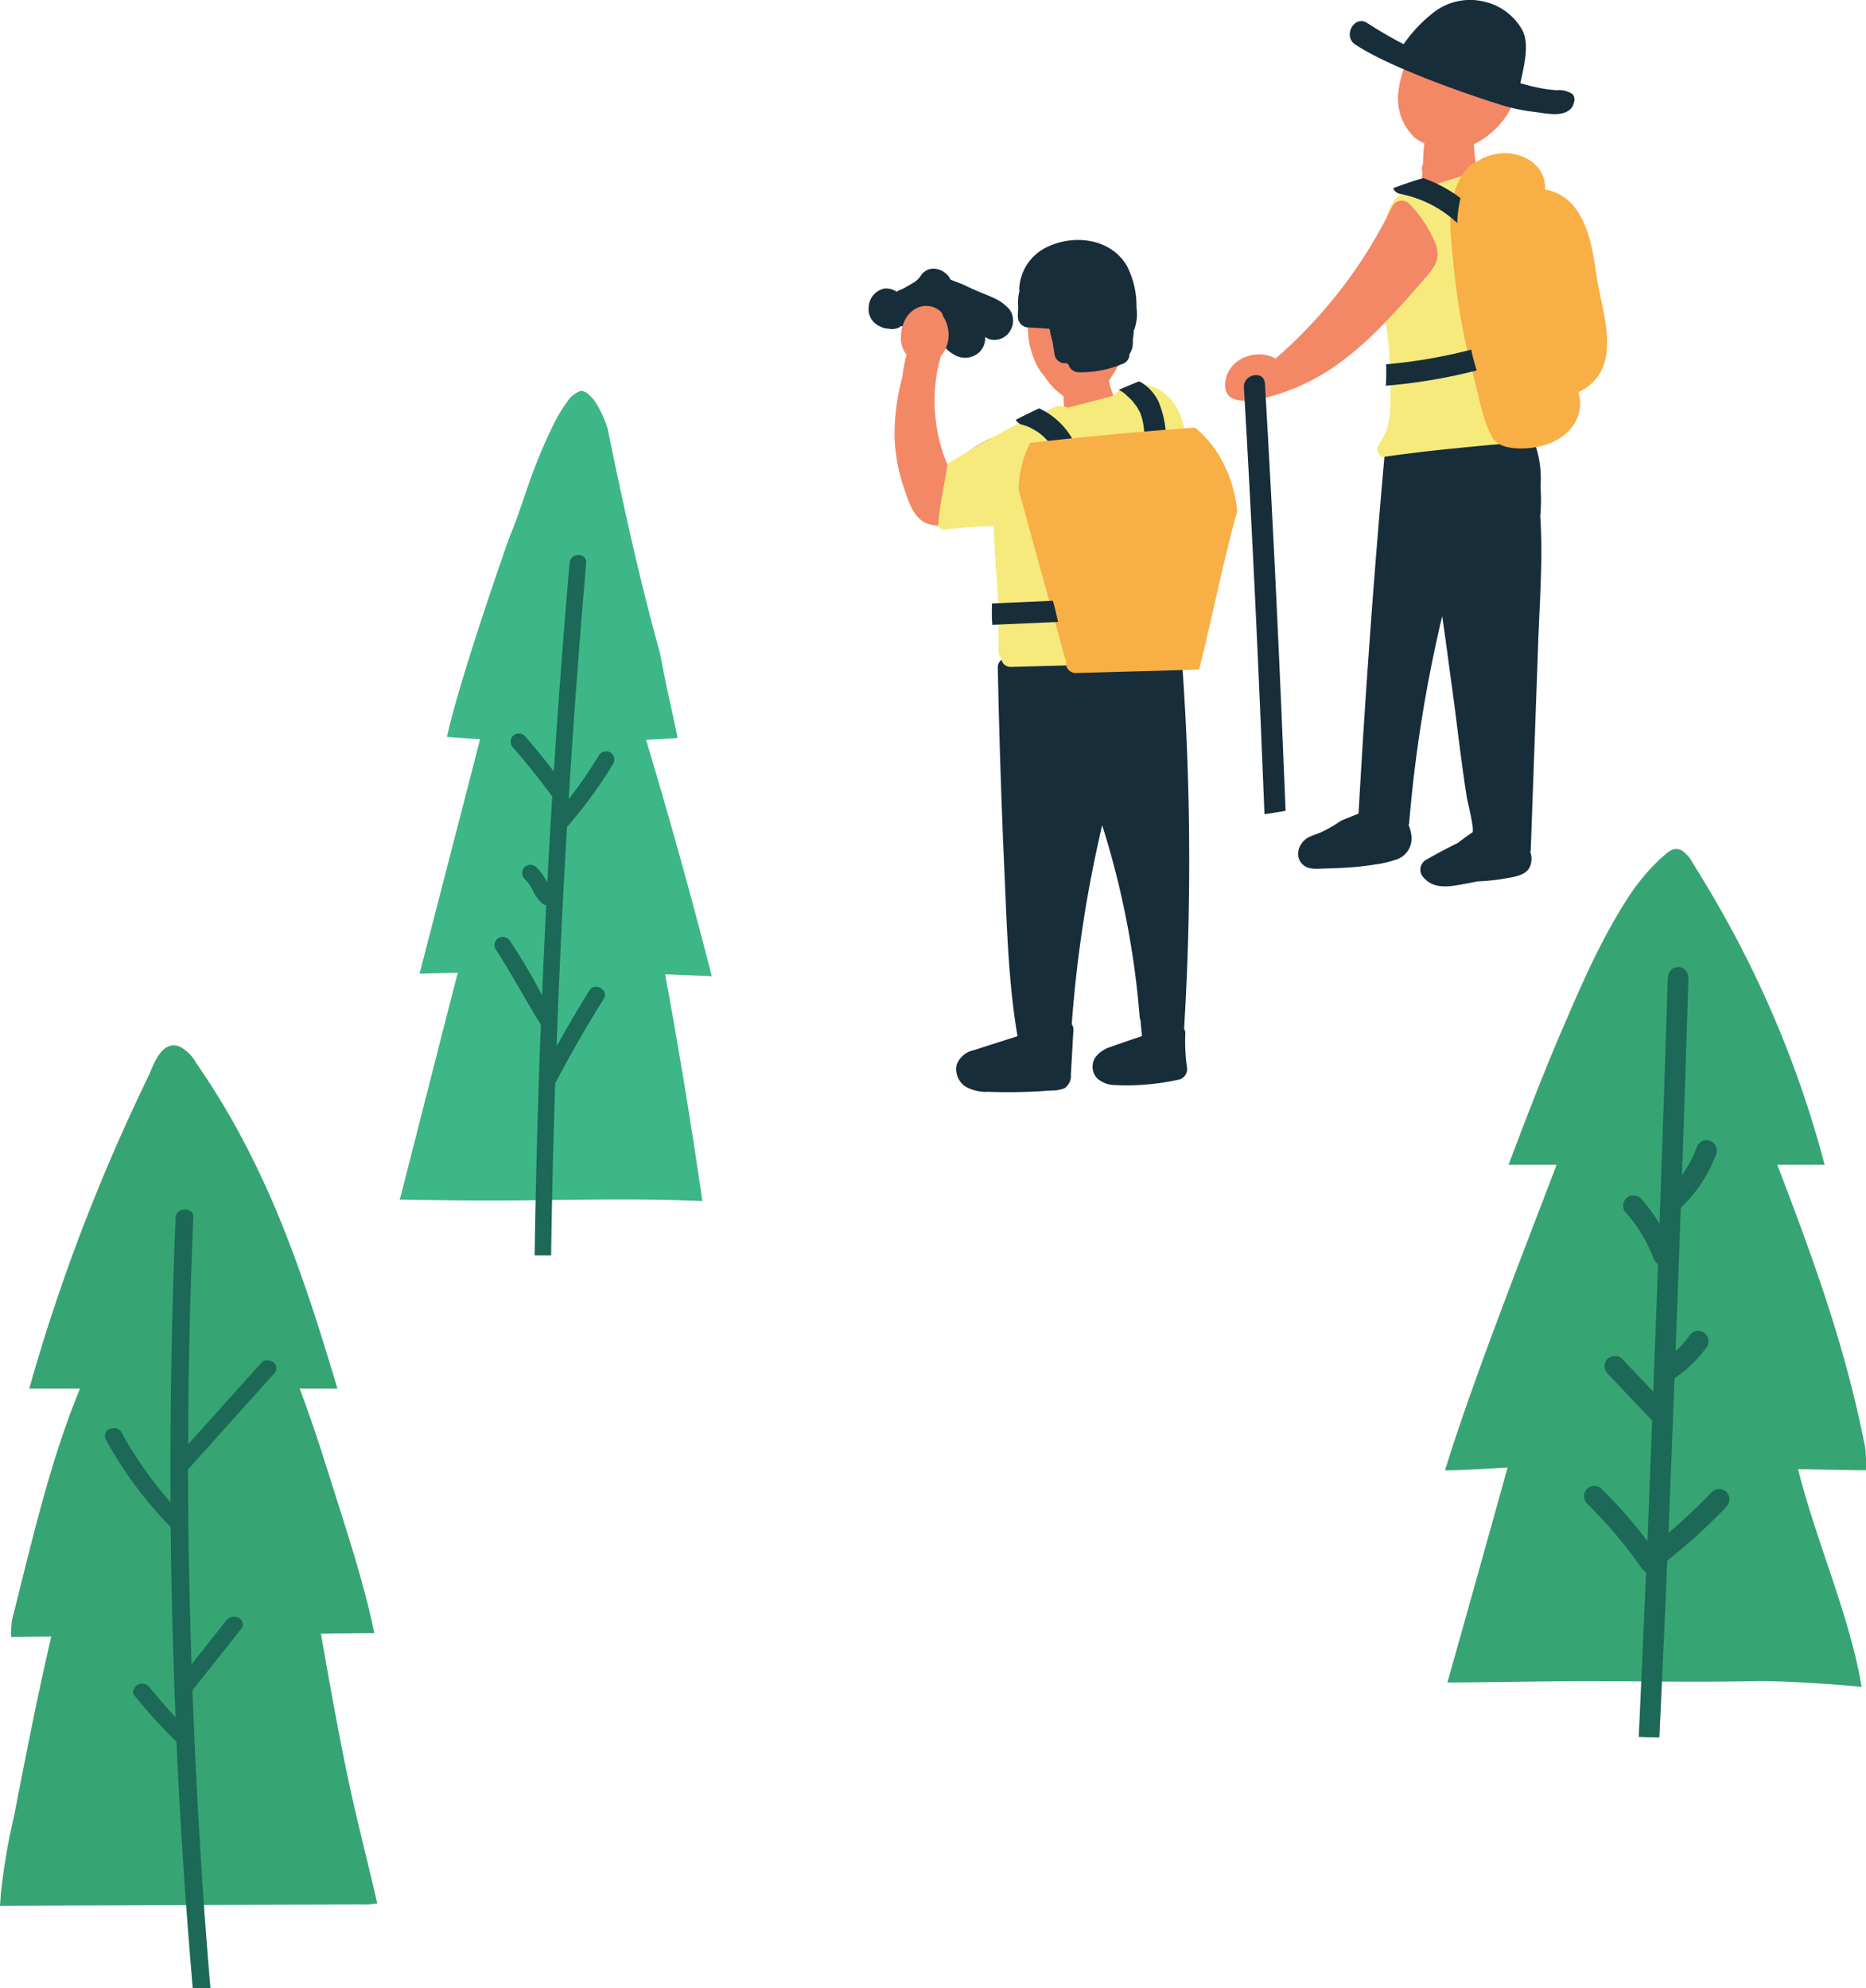 <svg xmlns="http://www.w3.org/2000/svg" xmlns:xlink="http://www.w3.org/1999/xlink" width="271.261" height="288.993" viewBox="0 0 271.261 288.993">
  <defs>
    <clipPath id="clip-path">
      <path id="Path_32131" data-name="Path 32131" d="M0,200.66H271.261V-88.333H0Z" transform="translate(0 88.333)" fill="none"/>
    </clipPath>
  </defs>
  <g id="Group_26678" data-name="Group 26678" transform="translate(0 88.333)">
    <g id="Group_26677" data-name="Group 26677" transform="translate(0 -88.333)" clip-path="url(#clip-path)">
      <g id="Group_26644" data-name="Group 26644" transform="translate(188.703 60.748)">
        <path id="Path_32098" data-name="Path 32098" d="M24.468,6.888a14.93,14.93,0,0,0-2.362-9.3c-.088-.2-.164-.4-.258-.6,0-.007-.013-.013-.016-.02-1.538.252-3.059.537-4.538.929C12.226-.755,7.158.943,1.9,1.287Q-.491,27.841-1.98,54.473c0,.029-2.411.932-2.689,1.122A16.431,16.431,0,0,1-7.7,57.3c-.5.2-1.027.35-1.508.6-1.374.7-2.176,2.594-.985,3.88.867.932,2.3.7,3.425.671,1.184-.029,2.369-.072,3.55-.157,1.233-.088,2.467-.229,3.69-.432a15.125,15.125,0,0,0,3.216-.779,3.186,3.186,0,0,0,2.035-3.108,5.389,5.389,0,0,0-.432-1.845,1.19,1.19,0,0,0,.085-.317,202.7,202.7,0,0,1,4.8-30.02c.481,3.164.874,6.344,1.315,9.494.527,3.762.968,7.535,1.469,11.3.249,1.855.51,3.707.8,5.555.092.566,1.178,4.819.8,5.068-.72.478-1.413,1-2.107,1.525-1.58.788-3.154,1.6-4.682,2.5a1.644,1.644,0,0,0-.559,2.192c1.6,2.3,4.3,1.61,6.609,1.191.5-.088,1-.2,1.5-.294a27.9,27.9,0,0,0,4-.422c1.224-.222,2.876-.376,3.56-1.6a2.993,2.993,0,0,0,.1-2.277c.016-.079.065-.128.069-.216l1.086-30.22c.216-6,.7-12.239.3-18.341a27.221,27.221,0,0,0,.033-4.351" transform="translate(10.771 3.032)" fill="#172d3a"/>
      </g>
      <g id="Group_26645" data-name="Group 26645" transform="translate(198.905 23.592)">
        <path id="Path_32099" data-name="Path 32099" d="M18.1,11.391q-1.5-4.618-3-9.239c-.631-1.947-1.07-5.539-3.023-6.713C9.983-5.821,6.623-4.123,4.6-3.453,2.037-2.605-1.507-1.82-3.62-.063a5.723,5.723,0,0,0-1.754,3.5C-6.267,4.89-7.117,6.359-7.968,7.831a58.656,58.656,0,0,1,3.18,17.412c.02,1.9.121,3.8-.023,5.7a8.234,8.234,0,0,1-1.544,4.9,1.47,1.47,0,0,1-.337.625c.033.072.023.17.062.236A1.606,1.606,0,0,0-6,37.842c7.584-1.119,15.229-1.7,22.859-2.437-.4-3.334-1.034-6.635-1.345-9.985-.347-3.723-.6-7.459-.877-11.189l2.378-.926A1.585,1.585,0,0,0,18.1,11.391" transform="translate(7.968 5.014)" fill="#f6ea7c"/>
      </g>
      <g id="Group_26646" data-name="Group 26646" transform="translate(203.235 1.528)">
        <path id="Path_32100" data-name="Path 32100" d="M2.661,13.4a22.308,22.308,0,0,0-.193,2.876c-.046.177-.111.34-.141.523a1.923,1.923,0,0,0,.043.844c-.072.851-.173,1.662-.3,2.5,2.65-.972,5.352-1.79,8.078-2.529.059-.062.128-.115.183-.18a27.481,27.481,0,0,1-.481-3.887.786.786,0,0,1,.075-.036,12.378,12.378,0,0,0,4.485-3.854,10.909,10.909,0,0,0,.9-11.16A7.968,7.968,0,0,0,10.7-5.646,7.3,7.3,0,0,0,4.774-4.628,12.136,12.136,0,0,0,.786.066,15.853,15.853,0,0,0-1.138,6.014a7.81,7.81,0,0,0,2.375,6.547,5.248,5.248,0,0,0,1.423.841" transform="translate(1.171 5.9)" fill="#f38867"/>
      </g>
      <g id="Group_26647" data-name="Group 26647" transform="translate(210.841 22.263)">
        <path id="Path_32101" data-name="Path 32101" d="M12.921,24.133c1.047,3.409-1.22,7.034-6.036,7.95-2.058.393-5.441.4-6.432-1.325-1.436-2.5-1.914-5.7-2.63-8.372a103.813,103.813,0,0,1-3.085-17.1c-.432-4.577-1.315-9.9,2.2-13.924a2.016,2.016,0,0,1,1.034-.6A7.1,7.1,0,0,1,4.205-10.33c2.666.775,4.054,2.915,3.847,4.979,6.7,1.22,6.972,9.923,7.77,14.1.936,4.891,3.435,12.324-2.9,15.38" transform="translate(5.688 10.624)" fill="#f8af46"/>
      </g>
      <g id="Group_26648" data-name="Group 26648" transform="translate(178.089 29.167)">
        <path id="Path_32102" data-name="Path 32102" d="M21.212,4.273a18.191,18.191,0,0,0-3.766-5.709,1.564,1.564,0,0,0-2.441.314A69.4,69.4,0,0,1-2,21.07c-2.683-1.525-6.671-.1-7.256,3.1-.923,5.055,6.69,2.434,8.938,1.623,8.3-2.99,13.921-9.422,19.577-15.867,1.557-1.78,2.967-3.177,1.956-5.657" transform="translate(9.338 1.881)" fill="#f38867"/>
      </g>
      <g id="Group_26649" data-name="Group 26649" transform="translate(180.824 54.517)">
        <path id="Path_32103" data-name="Path 32103" d="M2.09,44.316H2.1c.893-.131,1.79-.275,2.679-.435.121-.02.242-.046.366-.069C4.315,23.109,3.359,2.406,2.139-18.28c-.118-1.989-3.173-1.394-3.056.579C.3,2.963,1.252,23.636,2.077,44.316Z" transform="translate(0.92 19.508)" fill="#172d3a"/>
      </g>
      <g id="Group_26650" data-name="Group 26650" transform="translate(196.219 0)">
        <path id="Path_32104" data-name="Path 32104" d="M22.063,11.174a1.69,1.69,0,0,0,.792-1.168A1.217,1.217,0,0,0,22.7,8.792a3.325,3.325,0,0,0-2.241-.6,15.394,15.394,0,0,1-2.562-.327c-1.348-.249-2.457-.6-2.81-.684.461-2.287,1.381-5.536.3-7.692a8.482,8.482,0,0,0-5.46-4.145A8.655,8.655,0,0,0,2.685-3.27,21.04,21.04,0,0,0-1.886,1.5a59.722,59.722,0,0,1-5.28-3.072C-9.054-2.806-10.781.339-8.9,1.569c6.321,4.129,20.664,8.595,20.706,8.608a26.75,26.75,0,0,0,5.248,1.161c1.466.173,3.746.726,5.009-.164" transform="translate(9.712 4.919)" fill="#172d3a"/>
      </g>
      <g id="Group_26651" data-name="Group 26651" transform="translate(201.465 50.816)">
        <path id="Path_32105" data-name="Path 32105" d="M0,3.641A79.183,79.183,0,0,0,13.211,1.423a26.238,26.238,0,0,1-.8-3.026A74.124,74.124,0,0,1,.036.527C.069,1.567.062,2.6,0,3.641" transform="translate(0 1.603)" fill="#172d3a"/>
      </g>
      <g id="Group_26652" data-name="Group 26652" transform="translate(202.519 25.891)">
        <path id="Path_32106" data-name="Path 32106" d="M2.342.2C1.213.565.075.945-1.031,1.38a1.373,1.373,0,0,0,.955.808A16.776,16.776,0,0,1,8.29,6.441a18.311,18.311,0,0,1,.471-3.628,19.664,19.664,0,0,0-5.4-2.9c-.34.1-.68.183-1.017.291" transform="translate(1.031 0.089)" fill="#172d3a"/>
      </g>
      <g id="Group_26653" data-name="Group 26653" transform="translate(126.28 39.039)">
        <path id="Path_32107" data-name="Path 32107" d="M14.567,5.144a2.492,2.492,0,0,0-.857-1.829C12.225,1.866,10.834,1.761,7.625.2c-.6-.291-1.23-.491-1.842-.743-.039-.016-.209-.088-.314-.134a2.3,2.3,0,0,0-.131-.272,2.935,2.935,0,0,0-.523-.6,2.867,2.867,0,0,0-2.077-.7A2.249,2.249,0,0,0,1.117-1.157,3.257,3.257,0,0,1-.1-.107c-.37.222-.736.448-1.112.654s-.8.327-1.145.559A1.379,1.379,0,0,0-2.514.992,4.211,4.211,0,0,0-3.1.74,3.092,3.092,0,0,0-3.744.629,1.942,1.942,0,0,0-4.2.655a2.853,2.853,0,0,0-2.2,2.562A2.707,2.707,0,0,0-4.719,6.152a2.5,2.5,0,0,0,1.1.317c.039,0,.075,0,.137.013a2.218,2.218,0,0,0,.775.029,2.142,2.142,0,0,0,.726-.222A1.466,1.466,0,0,0-1.7,6.076c.347.15.707.265,1.06.4.8.432,1.633.8,2.47,1.152.043.016.085.036.128.052.111.049.222.095.33.144.262.115.517.232.772.357a10.156,10.156,0,0,1,1.453.86c.026.023.072.02.1.036a4.074,4.074,0,0,0,1.256,1.083A3.058,3.058,0,0,0,9.63,9.927a2.862,2.862,0,0,0,.887-2.274,1.983,1.983,0,0,0,1.368.445,2.643,2.643,0,0,0,2.372-1.515,2.489,2.489,0,0,0,.311-1.44" transform="translate(6.413 2.264)" fill="#172d3a"/>
      </g>
      <g id="Group_26654" data-name="Group 26654" transform="translate(138.989 94.983)">
        <path id="Path_32108" data-name="Path 32108" d="M23.137,38.354a1.335,1.335,0,0,0-.18-.69,401.153,401.153,0,0,0-.249-52.657,1.536,1.536,0,0,0-1.031-1.371,1.418,1.418,0,0,0-1.148-.52l-22.6.059a1.39,1.39,0,0,0-1.246.7A1.359,1.359,0,0,0-4.122-14.8q.3,14.973.975,29.939c.357,7.855.559,15.825,1.891,23.6Q-4.4,39.741-7.548,40.752A3.431,3.431,0,0,0-10.08,42.82a3.012,3.012,0,0,0,1.24,3.226,5.94,5.94,0,0,0,3.308.775c1.266.046,2.532.059,3.8.046,1.22-.013,2.444-.052,3.661-.121.589-.033,1.175-.072,1.76-.118a4.482,4.482,0,0,0,1.94-.357A2.232,2.232,0,0,0,6.5,44.266L6.622,42.2q.123-2.2.249-4.4a1.292,1.292,0,0,0-.245-.792A185.2,185.2,0,0,1,11.052,8.085a124.865,124.865,0,0,1,5.454,27.936,1.5,1.5,0,0,0,.134.465c.026.749.141,1.492.2,2.235-1.521.52-3.046,1.027-4.554,1.58a4.171,4.171,0,0,0-2.306,1.633,2.465,2.465,0,0,0,.415,3,3.928,3.928,0,0,0,2.562.91,28.845,28.845,0,0,0,3.056.016,36.4,36.4,0,0,0,6.259-.824,1.6,1.6,0,0,0,1.086-1.911,26.1,26.1,0,0,1-.219-4.77" transform="translate(10.185 16.884)" fill="#172d3a"/>
      </g>
      <g id="Group_26655" data-name="Group 26655" transform="translate(130.029 44.465)">
        <path id="Path_32109" data-name="Path 32109" d="M15.168,13.574a6.535,6.535,0,0,0-3.458-.887,1.324,1.324,0,0,0-.17.026,7.992,7.992,0,0,0-5.051.955,21.056,21.056,0,0,0-5.244,3.913A22.964,22.964,0,0,1-.663,10.721,23.013,23.013,0,0,1,.03,1.479a.715.715,0,0,0,.01-.118A4.834,4.834,0,0,0,.891-3.449,4.124,4.124,0,0,0,.377-4.482,1.227,1.227,0,0,0-.009-5.2a3.105,3.105,0,0,0-2.876-.671A3.639,3.639,0,0,0-5-4.2a5.636,5.636,0,0,0-.739,2.549A4.091,4.091,0,0,0-5.113.857c.059.088.134.157.2.239a22.046,22.046,0,0,0-.615,3.229,32.053,32.053,0,0,0-1.139,8.7,25.2,25.2,0,0,0,1.312,7.263c.648,1.93,1.381,4.639,3.5,5.4A6.4,6.4,0,0,0,1.12,25.9c.733-.092,1.459-.252,2.185-.415a31.753,31.753,0,0,0,4.309-1.142,37.592,37.592,0,0,0,4.152-1.881c2.127-1.1,4.391-2.719,4.832-5.248a3.53,3.53,0,0,0-1.43-3.638" transform="translate(6.677 5.975)" fill="#f38867"/>
      </g>
      <g id="Group_26656" data-name="Group 26656" transform="translate(149.428 35.674)">
        <path id="Path_32110" data-name="Path 32110" d="M9.536,2.431a7.5,7.5,0,0,0-5.5-3.474A6.694,6.694,0,0,0-1.852,1.917a14.528,14.528,0,0,0-2.271,7.25,12.815,12.815,0,0,0,1.188,7.126,9.273,9.273,0,0,0,1.171,1.7c.007.01.01.02.016.029A10.294,10.294,0,0,0,.988,20.85c.013.991.085,1.979.069,2.971a1.567,1.567,0,0,0,1.966,1.5L7.708,24.04a1.508,1.508,0,0,0,1.008-.9,1.607,1.607,0,0,0-.079-1.384c-.056-.121-.108-.242-.16-.363a.247.247,0,0,1-.023-.049c-.01-.023-.007-.016-.026-.069-.082-.206-.164-.409-.239-.618-.177-.478-.334-.962-.474-1.449-.059-.209-.079-.425-.131-.631a20.172,20.172,0,0,0,1.358-2.228c2.14-4.034,3.226-9.844.6-13.918" transform="translate(4.198 1.07)" fill="#f38867"/>
      </g>
      <g id="Group_26657" data-name="Group 26657" transform="translate(136.36 55.885)">
        <path id="Path_32111" data-name="Path 32111" d="M24.593,26.151a189.807,189.807,0,0,0,.831-27.24c-.147-3.4-.618-7.207-3.615-9.344a5.47,5.47,0,0,0-7.211.586l-6.55,1.7A5.576,5.576,0,0,0,6.566-8.43C5.339-7.822,4.07-7.3,2.787-6.811-1.342-4.737-5.4-2.525-9.315-.052c-.039.033-.085.062-.124.1-.366,2.607-1,5.192-1.269,7.806-.043.412-.079.828-.118,1.24a1.215,1.215,0,0,0,1.057.468,63.013,63.013,0,0,1,7.024-.487c.154,3.681.4,7.355.69,11.029q.015,3.582.029,7.168a1.422,1.422,0,0,0,.4,1A1.342,1.342,0,0,0-.2,29.537L23.49,28.9a1.6,1.6,0,0,0,1.083-2.686c0-.023.02-.039.02-.062" transform="translate(10.826 11.512)" fill="#f6ea7c"/>
      </g>
      <g id="Group_26658" data-name="Group 26658" transform="translate(147.667 59.349)">
        <path id="Path_32112" data-name="Path 32112" d="M4.852,1.876a10.7,10.7,0,0,0-3.6-2.7C.115-.286-1.017.267-2.136.839a1.477,1.477,0,0,0,.913.72c.216.059.429.121.638.2.1.036.209.075.311.115a.055.055,0,0,0,.016.007.105.105,0,0,0,.023.013,11.252,11.252,0,0,1,1.07.579c.19.118.37.245.55.376.013.01.007,0,.016.01s0,0,.02.02c.085.072.173.141.255.213a9.836,9.836,0,0,1,.906.9c.059.072.121.141.18.213l.046.056c.023.141.291.406.37.523A9.544,9.544,0,0,1,3.8,5.9a1.569,1.569,0,0,1,.108.239.5.5,0,0,1,.016.056c.079.206.15.415.213.628s.118.429.164.648c.02.088.036.18.052.272s.072.527.02.082A1.593,1.593,0,0,0,5.922,9.375c.756-.033,1.662-.69,1.554-1.554A11.063,11.063,0,0,0,4.852,1.876" transform="translate(2.136 0.826)" fill="#172d3a"/>
      </g>
      <g id="Group_26659" data-name="Group 26659" transform="translate(165.775 60.049)">
        <path id="Path_32113" data-name="Path 32113" d="M0,0A.159.159,0,0,0,.01.023s0-.007,0-.013S0,0,0,0" fill="#172d3a"/>
      </g>
      <g id="Group_26660" data-name="Group 26660" transform="translate(162.681 55.421)">
        <path id="Path_32114" data-name="Path 32114" d="M4,2.092A6.536,6.536,0,0,0,1.167-.921C.179-.538-.789-.113-1.761.306c0,.033.033.056.036.088.029.013.062.02.092.033a2.175,2.175,0,0,1,.363.2,4.563,4.563,0,0,1,.605.491c.029.029.049.072.079.1A5.785,5.785,0,0,1,.549,2.429c.007.013.01.026.016.039a1.787,1.787,0,0,1,.17.193c0,.007,0,0,0,0,.052.082.108.157.16.239.039.062.36.654.435.8-.029-.069-.056-.16,0,.007v.007c.007.013.026.046.026.046s-.013-.013-.02-.033c.029.079.059.16.085.242.059.173.111.35.16.527.1.38.167.762.232,1.148v.01c0,.023,0,.02.007.059l.029.275c.016.183.033.37.046.556.029.415.046.831.062,1.246A1.582,1.582,0,0,0,3.523,9.349,1.577,1.577,0,0,0,5.077,7.795,14.739,14.739,0,0,0,4,2.092" transform="translate(1.761 0.921)" fill="#172d3a"/>
      </g>
      <g id="Group_26661" data-name="Group 26661" transform="translate(163.972 58.038)">
        <path id="Path_32115" data-name="Path 32115" d="M0,0A.118.118,0,0,0,.029.016S.007,0,0,0H0" fill="#172d3a"/>
      </g>
      <g id="Group_26662" data-name="Group 26662" transform="translate(148.062 62.147)">
        <path id="Path_32116" data-name="Path 32116" d="M20.336,2.978a16.062,16.062,0,0,0-3.625-4.289Q4.707-.447-7.277.917a16.254,16.254,0,0,0-1.675,6.74q3.4,12.352,6.8,24.707a1.282,1.282,0,0,0,.17.3,1.269,1.269,0,0,0-.075.183A1.417,1.417,0,0,0-.56,34.36Q5.967,34.188,12.5,34q2.4-.069,4.8-.144c1.934-7.656,3.416-15.393,5.539-23a19.308,19.308,0,0,0-2.5-7.878" transform="translate(8.952 1.311)" fill="#f8af46"/>
      </g>
      <g id="Group_26663" data-name="Group 26663" transform="translate(147.966 34.879)">
        <path id="Path_32117" data-name="Path 32117" d="M11.973,6.827A12.68,12.68,0,0,0,10.605.807C8.305-3.21,2.979-3.874-.934-2.019A7.077,7.077,0,0,0-5.076,4.19a1.729,1.729,0,0,0,.043.2,6.788,6.788,0,0,0-.18,2.375.116.116,0,0,1,.007.033,12.713,12.713,0,0,0-.062,1.368A1.579,1.579,0,0,0-3.715,9.716c1.014.036,2.025.121,3.039.186.144.641.272,1.289.458,1.92q.152.981.308,1.96A1.525,1.525,0,0,0,1.726,14.9c.052.023.1.036.154.062.056.059.141.079.206.131a1.556,1.556,0,0,0,1.456,1.129A15.7,15.7,0,0,0,10.2,14.9a1.544,1.544,0,0,0,.713-.929,1.654,1.654,0,0,0,.026-.386,2.547,2.547,0,0,0,.5-1.508c.007-.239.01-.474.016-.713A8.565,8.565,0,0,0,11.59,10.1a.226.226,0,0,0,.052-.059,6.55,6.55,0,0,0,.33-3.216" transform="translate(5.271 3.005)" fill="#172d3a"/>
      </g>
      <g id="Group_26664" data-name="Group 26664" transform="translate(144.185 87.321)">
        <path id="Path_32118" data-name="Path 32118" d="M6.514,1.379q-.231-1-.507-1.986-4.431.191-8.86.389c-.007.684-.023,1.368-.01,2.051.01.353.046.7.065,1.057l9.56-.422c-.079-.363-.167-.73-.249-1.089" transform="translate(2.868 0.607)" fill="#172d3a"/>
      </g>
      <g id="Group_26665" data-name="Group 26665" transform="translate(64.974 56.817)">
        <path id="Path_32119" data-name="Path 32119" d="M6.408,14.5c1.024-2.359,1.75-4.845,2.624-7.253A76.887,76.887,0,0,1,12.7-1.564a20.772,20.772,0,0,1,1.96-3.245,4.02,4.02,0,0,1,1.858-1.551c.687-.183,1.626.739,2.1,1.394a15.1,15.1,0,0,1,1.93,4.139.212.212,0,0,0,.013.043Q21.08,1.761,21.612,4.3c1.934,9.18,4,18.344,6.53,27.4.383,1.963.756,3.929,1.184,5.889q.658,3.028,1.315,6.056l.029.422a231.652,231.652,0,0,1-33.492-.157C-1.009,35.487,6.212,14.951,6.408,14.5" transform="translate(2.821 6.384)" fill="#3db787"/>
      </g>
      <g id="Group_26666" data-name="Group 26666" transform="translate(58.096 101.316)">
        <path id="Path_32120" data-name="Path 32120" d="M24.813,50.71c-5.935-.052-11.869.052-17.8.111-5.824.062-11.631-.007-17.454-.1-.16,0-.317,0-.478,0,.092-.311.177-.6.242-.857C-7.239,36.426-3.86,22.986-.346,9.566A169.172,169.172,0,0,1,5.566-9.41,89.287,89.287,0,0,1,9.79-18.675c.425-.8.851-1.616,1.335-2.4a2.027,2.027,0,0,1,1.7-1.243c1.816-.01,3.072,1.845,3.8,2.843,3.965,5.4,5.781,11.519,7.135,17.559,1.472,6.566,2.679,13.175,3.893,19.77q3.038,16.5,5.434,33.073-4.137-.177-8.28-.213" transform="translate(10.923 22.323)" fill="#3db787"/>
      </g>
      <g id="Group_26667" data-name="Group 26667" transform="translate(60.988 73.698)">
        <path id="Path_32121" data-name="Path 32121" d="M22.391,47.082c3.412.092,6.825.229,10.237.38q-3.023-11.812-6.37-23.5Q21.876,8.652,16.938-6.432q-1.232-3.769-2.5-7.521c-.7-2.064-1.361-4.247-2.8-5.788a2.424,2.424,0,0,0-2.1-.959c-.949.177-1.538,1.119-1.947,2.055a52.545,52.545,0,0,0-2.3,7.253C2.441-.959-.153,9.579-2.866,20.061Q-6.36,33.581-9.857,47.1q16.121-.442,32.248-.016" transform="translate(9.857 20.726)" fill="#3db787"/>
      </g>
      <g id="Group_26668" data-name="Group 26668" transform="translate(71.878 80.675)">
        <path id="Path_32122" data-name="Path 32122" d="M5.894,61.64q-.157,6.507-.249,13.011h-2.4q.255-16.823.91-33.636c-.317-.072-4.374-7.567-6.576-10.845a1.218,1.218,0,0,1,.432-1.649,1.229,1.229,0,0,1,1.649.432,78.72,78.72,0,0,1,4.669,7.934q.275-6.591.6-13.181c-.007,0-.013.01-.02.01-.615.141-1.688-1.554-1.826-1.9a7.17,7.17,0,0,0-.752-1.279,6.94,6.94,0,0,0-.546-.612,1.217,1.217,0,0,1,0-1.7,1.229,1.229,0,0,1,1.7,0,8.348,8.348,0,0,1,1.606,2.254q.334-6.257.716-12.507a0,0,0,0,1,0,0C4.013,5.5,2.145,3.17.1.847a1.226,1.226,0,0,1,0-1.7,1.219,1.219,0,0,1,1.7,0C3.277.821,4.677,2.561,6.041,4.331c.115-1.77.222-3.54.347-5.31q.859-12.509,1.94-25c.134-1.531,2.545-1.547,2.411,0Q9.257-8.839,8.194,8.339a61.225,61.225,0,0,0,4.394-6.363,1.229,1.229,0,0,1,1.649-.432,1.222,1.222,0,0,1,.432,1.649,64.778,64.778,0,0,1-6.52,8.971.851.851,0,0,1-.19.131q-.947,15.984-1.525,31.98c1.531-2.732,3.1-5.441,4.763-8.1.821-1.312,2.908-.1,2.081,1.217Q9.529,43.381,6.238,49.634q-.2,6-.344,12.007" transform="translate(2.595 27.135)" fill="#1b6956"/>
      </g>
      <g id="Group_26669" data-name="Group 26669" transform="translate(1.632 180.468)">
        <path id="Path_32123" data-name="Path 32123" d="M.005,39.9q4.166-.039,8.333-.111c10.986-.2,24.073-.147,35.059-.337q4.692-.079,9.383-.108C51.249,31.725,48.04,22.254,45.7,14.795q-2.066-6.6-4.554-13.08a86.95,86.95,0,0,0-5.277-12.249c-1.858-3.245-4.9-6.259-9.2-6.923-4.25-.658-5.945,1.826-8.13,4.819A73.39,73.39,0,0,0,12.091-.961C6.369,11.13,3.63,23.5.12,37.411A11.924,11.924,0,0,0,.005,39.9" transform="translate(0.002 17.564)" fill="#37a474"/>
      </g>
      <g id="Group_26670" data-name="Group 26670" transform="translate(-0.001 178.539)">
        <path id="Path_32124" data-name="Path 32124" d="M34.949,54.648c-2.621-12.763-4.574-25.6-6.969-38.389C26.547,8.6,25.079.878,23.05-6.705a62.181,62.181,0,0,0-3.383-9.825C18.591-18.892,17.21-21.8,14.626-23.4c-3.023-1.868-6.1.625-7.764,2.614A30.643,30.643,0,0,0,1.405-10.206a.751.751,0,0,1-.124.2c-.052.347-.1.694-.157,1.04C-.365.394-2.122,9.725-4.206,19.01-6.3,28.35-8.58,37.661-10.5,47.031q-1.453,7.111-2.817,14.228a93.8,93.8,0,0,0-1.914,11.1c-.049.68-.1,1.364-.154,2.048q4.083-.015,8.159-.033,19.5-.074,39-.15l5.015-.02a12.168,12.168,0,0,0,2.666-.157c-1.485-6.478-3.18-12.929-4.508-19.4" transform="translate(15.385 24.057)" fill="#37a474"/>
      </g>
      <g id="Group_26671" data-name="Group 26671" transform="translate(4.252 151.939)">
        <path id="Path_32125" data-name="Path 32125" d="M31.11,34.644q-.437-1.458-.877-2.912c-.7-2.3-1.41-4.59-2.149-6.88-1.5-4.662-3.124-9.311-4.983-13.927A129.89,129.89,0,0,0,16.787-2.594q-1.821-3.362-3.923-6.655c-.726-1.135-1.476-2.264-2.257-3.38a5.965,5.965,0,0,0-2.385-2.424c-2.761-1.155-4,3.066-4.508,4.109Q2.094-7.611.569-4.253-2.542,2.593-5.261,9.534q-4.863,12.421-8.434,25.11Z" transform="translate(13.695 15.251)" fill="#37a474"/>
      </g>
      <g id="Group_26672" data-name="Group 26672" transform="translate(15.261 175.811)">
        <path id="Path_32126" data-name="Path 32126" d="M8.86,78.587c-.707-8.215-1.3-16.325-1.757-24.115q-.339-5.756-.6-11.523l-.007-.2-.15-.147a78.949,78.949,0,0,1-6-6.622.771.771,0,0,1-.137-.664,1.383,1.383,0,0,1,.654-.87,1.335,1.335,0,0,1,.631-.141,1.361,1.361,0,0,1,.337.039,1.389,1.389,0,0,1,.8.566c.507.625,1.017,1.24,1.538,1.852l2.189,2.45-.062-1.662c-.347-8.9-.563-17.582-.645-25.807v-.2l-.147-.15A57.956,57.956,0,0,1-3.733-1.09a1.121,1.121,0,0,1,.442-1.6,1.487,1.487,0,0,1,.648-.141,1.239,1.239,0,0,1,1.086.514A56.263,56.263,0,0,0,4.5,6.621L5.63,7.979l-.01-1.688C5.578-7.133,5.83-20.52,6.37-33.492a1.233,1.233,0,0,1,1.354-1.1,1.385,1.385,0,0,1,.939.317.9.9,0,0,1,.278.743c-.35,8.421-.586,16.888-.7,25.165C8.225-6.888,8.218-5.4,8.212-3.92L8.192-.482,18.894-12.4a1.063,1.063,0,0,1,.785-.285,1.538,1.538,0,0,1,.985.33,1.116,1.116,0,0,1-.043,1.662L8.395,2.918l-.18.164-.043.239c0,7.947.147,16.378.458,26.526L8.683,31.5,13.7,25.174a1.469,1.469,0,0,1,1.152-.6,1.576,1.576,0,0,1,.661.157,1.154,1.154,0,0,1,.589.739.882.882,0,0,1-.118.772L9.144,34.862l-.167.164-.164.373c.072,1.924.16,3.844.245,5.768l.059,1.384C9.671,55,10.446,67.11,11.431,78.561c-.311,0-.615-.007-.923-.007-.55,0-1.1.01-1.649.033" transform="translate(3.9 34.595)" fill="#1b6956"/>
      </g>
      <g id="Group_26673" data-name="Group 26673" transform="translate(210.064 135.939)">
        <path id="Path_32127" data-name="Path 32127" d="M42.486,53.992q-4.4-.049-8.8-.15c-11.6-.272-25.414-.2-37.015-.458-3.3-.072-12.076.648-15.377.622C-13.573,37.241-1.635,8.205.112,2.346,1.771-3.213,9.806-22.839,14.34-23.739,18.826-24.629,24.195-4.91,26.112.295c6.043,16.388,12.547,31.47,16.253,50.327a20.655,20.655,0,0,1,.121,3.37" transform="translate(18.703 23.768)" fill="#37a474"/>
      </g>
      <g id="Group_26674" data-name="Group 26674" transform="translate(219.301 123.395)">
        <path id="Path_32128" data-name="Path 32128" d="M0,31.869c2.447-6.494,4.93-12.985,7.7-19.427S13.28-.6,17.268-6.8a31.188,31.188,0,0,1,3.291-4.289c.6-.641,1.227-1.266,1.907-1.868.713-.628,1.616-1.5,2.745-.834a4.936,4.936,0,0,1,1.574,1.829c.455.723.9,1.446,1.345,2.176q1.379,2.257,2.67,4.541A154.408,154.408,0,0,1,45.947,31.869Z" transform="translate(0 14.029)" fill="#37a474"/>
      </g>
      <g id="Group_26675" data-name="Group 26675" transform="translate(210.405 150.223)">
        <path id="Path_32129" data-name="Path 32129" d="M13.1,17.489A112.2,112.2,0,0,1,19.222,2.253c1.476-2.971,3.1-6.147,5.5-8.5A4.948,4.948,0,0,1,27.083-7.7,29.663,29.663,0,0,1,29.3-5.288c3.651,4.5,5.935,9.959,7.548,15.475a144.617,144.617,0,0,1,3.622,17.569q1.855,11.454,3.713,22.9c1.9,11.7,8.369,24.907,10.266,36.6-3.566-.363-11.771-.91-15.354-.834-9.233.19-16.381,0-25.617,0-3.193,0-16.047.213-19.24.2.01-.062,17.379-61.464,18.867-69.139" transform="translate(5.767 7.699)" fill="#37a474"/>
      </g>
      <g id="Group_26676" data-name="Group 26676" transform="translate(230.27 140.556)">
        <path id="Path_32130" data-name="Path 32130" d="M8.406,59.892q-.55,12.862-1.148,25.722c-1-.016-2.006-.059-3.007-.082q.559-11.955,1.07-23.909a1.846,1.846,0,0,1-.582-.537,66.437,66.437,0,0,0-8.032-9.5,1.512,1.512,0,0,1,.059-2.123,1.531,1.531,0,0,1,2.123.059,67.945,67.945,0,0,1,6.628,7.557c.249-5.846.455-11.693.687-17.539Q2.945,36.117-.313,32.685a1.518,1.518,0,0,1,.059-2.123,1.527,1.527,0,0,1,2.123.056l4.5,4.737q.044-1.237.092-2.467a1.55,1.55,0,0,1,.023-.684q.3-7.7.573-15.409a1.77,1.77,0,0,1-.7-.916c-.016-.043-.052-.144-.079-.222-.059-.16-.128-.321-.2-.481q-.2-.471-.422-.932c-.294-.615-.622-1.22-.972-1.806-.167-.275-.337-.546-.517-.815-.1-.15-.2-.3-.3-.448-.043-.059-.085-.121-.128-.18C3.308,10.435,2.87,9.889,2.4,9.365A1.5,1.5,0,0,1,4.584,7.3a23.451,23.451,0,0,1,2.689,3.648Q7.917-6.831,8.465-24.62c.069-2.362,3.075-2.31,3,.059q-.422,14.232-.926,28.453c.056-.082.118-.16.173-.242a19.324,19.324,0,0,0,1.125-1.891c.092-.173.177-.347.262-.523.036-.075.072-.154.111-.232V1c.007-.013.007-.016.023-.052.15-.36.3-.72.432-1.086a1.531,1.531,0,0,1,1.878-1,1.526,1.526,0,0,1,1,1.878,20.808,20.808,0,0,1-5.176,7.891Q10,19.057,9.606,29.482a16.721,16.721,0,0,0,1.466-1.541c.183-.236.366-.468.54-.713a1.5,1.5,0,0,1,2.552,1.59A18.282,18.282,0,0,1,9.453,33.4c-.291,7.5-.563,14.991-.88,22.483a80.951,80.951,0,0,0,6.334-5.974,1.516,1.516,0,0,1,2.127.059,1.541,1.541,0,0,1-.059,2.127,81.635,81.635,0,0,1-8.568,7.8" transform="translate(3.7 26.365)" fill="#1b6956"/>
      </g>
    </g>
  </g>
</svg>
